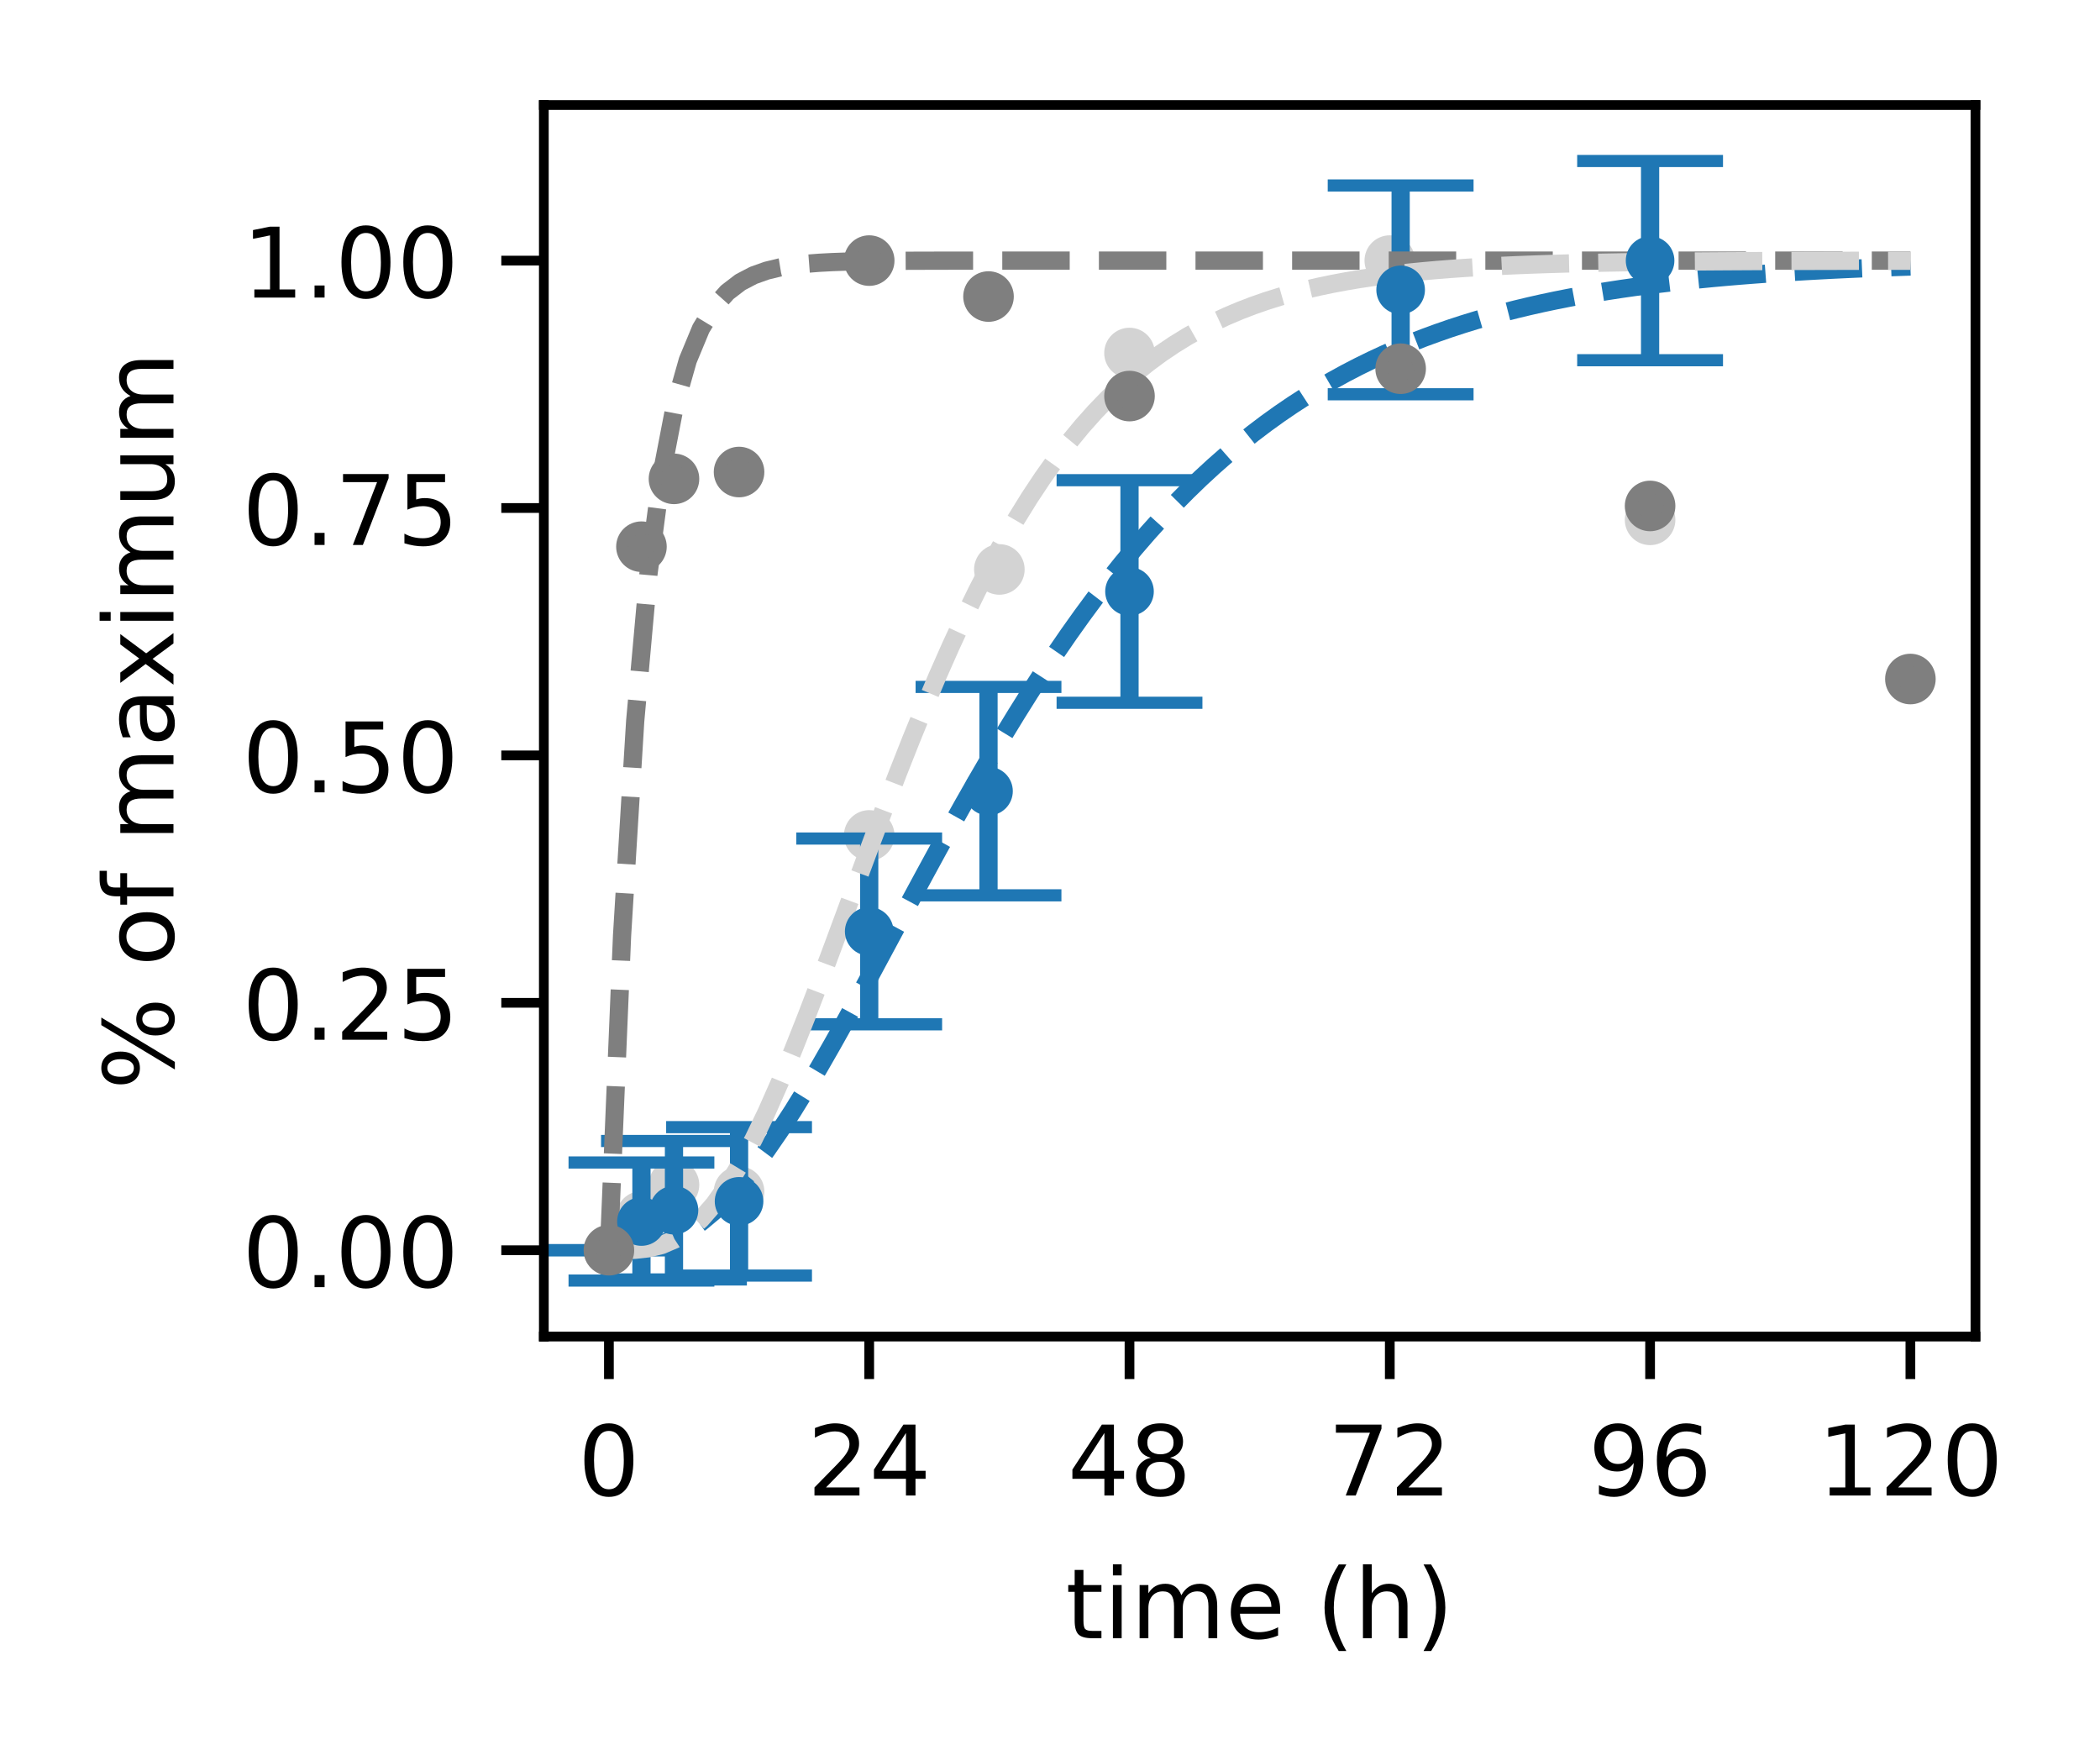 <?xml version="1.0" encoding="utf-8" standalone="no"?>
<!DOCTYPE svg PUBLIC "-//W3C//DTD SVG 1.1//EN"
  "http://www.w3.org/Graphics/SVG/1.1/DTD/svg11.dtd">
<!-- Created with matplotlib (https://matplotlib.org/) -->
<svg height="144pt" version="1.1" viewBox="0 0 172.8 144" width="172.8pt" xmlns="http://www.w3.org/2000/svg" xmlns:xlink="http://www.w3.org/1999/xlink">
 <defs>
  <style type="text/css">*{stroke-linecap:butt;stroke-linejoin:round;}</style>
 </defs>
 <g id="figure_1">
  <g id="patch_1">
   <path d="M 0 144 
L 172.8 144 
L 172.8 0 
L 0 0 
z
" style="fill:#ffffff;"/>
  </g>
  <g id="axes_1">
   <g id="patch_2">
    <path d="M 44.75 109.96 
L 162.552 109.96 
L 162.552 8.64 
L 44.75 8.64 
z
" style="fill:#ffffff;"/>
   </g>
   <g id="PathCollection_1">
    <defs>
     <path d="M 0 1.581 
C 0.419 1.581 0.822 1.415 1.118 1.118 
C 1.415 0.822 1.581 0.419 1.581 0 
C 1.581 -0.419 1.415 -0.822 1.118 -1.118 
C 0.822 -1.415 0.419 -1.581 0 -1.581 
C -0.419 -1.581 -0.822 -1.415 -1.118 -1.118 
C -1.415 -0.822 -1.581 -0.419 -1.581 0 
C -1.581 0.419 -1.415 0.822 -1.118 1.118 
C -0.822 1.415 -0.419 1.581 0 1.581 
z
" id="m163b8c24f7" style="stroke:#d3d3d3;"/>
    </defs>
    <g clip-path="url(#pf1b9366a00)">
     <use style="fill:#d3d3d3;stroke:#d3d3d3;" x="50.105" xlink:href="#m163b8c24f7" y="102.859"/>
     <use style="fill:#d3d3d3;stroke:#d3d3d3;" x="52.782" xlink:href="#m163b8c24f7" y="100.077"/>
     <use style="fill:#d3d3d3;stroke:#d3d3d3;" x="55.459" xlink:href="#m163b8c24f7" y="97.48"/>
     <use style="fill:#d3d3d3;stroke:#d3d3d3;" x="60.814" xlink:href="#m163b8c24f7" y="98.037"/>
     <use style="fill:#d3d3d3;stroke:#d3d3d3;" x="71.523" xlink:href="#m163b8c24f7" y="68.733"/>
     <use style="fill:#d3d3d3;stroke:#d3d3d3;" x="82.233" xlink:href="#m163b8c24f7" y="46.849"/>
     <use style="fill:#d3d3d3;stroke:#d3d3d3;" x="92.942" xlink:href="#m163b8c24f7" y="29.044"/>
     <use style="fill:#d3d3d3;stroke:#d3d3d3;" x="114.36" xlink:href="#m163b8c24f7" y="21.44"/>
     <use style="fill:#d3d3d3;stroke:#d3d3d3;" x="135.779" xlink:href="#m163b8c24f7" y="42.769"/>
    </g>
   </g>
   <g id="matplotlib.axis_1">
    <g id="xtick_1">
     <g id="line2d_1">
      <defs>
       <path d="M 0 0 
L 0 3.5 
" id="mff4f4c2445" style="stroke:#000000;stroke-width:0.8;"/>
      </defs>
      <g>
       <use style="stroke:#000000;stroke-width:0.8;" x="50.105" xlink:href="#mff4f4c2445" y="109.96"/>
      </g>
     </g>
     <g id="text_1">
      <!-- 0 -->
      <g transform="translate(47.56 123.039)scale(0.08 -0.08)">
       <defs>
        <path d="M 31.781 66.406 
Q 24.172 66.406 20.328 58.906 
Q 16.5 51.422 16.5 36.375 
Q 16.5 21.391 20.328 13.891 
Q 24.172 6.391 31.781 6.391 
Q 39.453 6.391 43.281 13.891 
Q 47.125 21.391 47.125 36.375 
Q 47.125 51.422 43.281 58.906 
Q 39.453 66.406 31.781 66.406 
z
M 31.781 74.219 
Q 44.047 74.219 50.516 64.516 
Q 56.984 54.828 56.984 36.375 
Q 56.984 17.969 50.516 8.266 
Q 44.047 -1.422 31.781 -1.422 
Q 19.531 -1.422 13.062 8.266 
Q 6.594 17.969 6.594 36.375 
Q 6.594 54.828 13.062 64.516 
Q 19.531 74.219 31.781 74.219 
z
" id="DejaVuSans-48"/>
       </defs>
       <use xlink:href="#DejaVuSans-48"/>
      </g>
     </g>
    </g>
    <g id="xtick_2">
     <g id="line2d_2">
      <g>
       <use style="stroke:#000000;stroke-width:0.8;" x="71.523" xlink:href="#mff4f4c2445" y="109.96"/>
      </g>
     </g>
     <g id="text_2">
      <!-- 24 -->
      <g transform="translate(66.433 123.039)scale(0.08 -0.08)">
       <defs>
        <path d="M 19.188 8.297 
L 53.609 8.297 
L 53.609 0 
L 7.328 0 
L 7.328 8.297 
Q 12.938 14.109 22.625 23.891 
Q 32.328 33.688 34.812 36.531 
Q 39.547 41.844 41.422 45.531 
Q 43.312 49.219 43.312 52.781 
Q 43.312 58.594 39.234 62.25 
Q 35.156 65.922 28.609 65.922 
Q 23.969 65.922 18.812 64.312 
Q 13.672 62.703 7.812 59.422 
L 7.812 69.391 
Q 13.766 71.781 18.938 73 
Q 24.125 74.219 28.422 74.219 
Q 39.75 74.219 46.484 68.547 
Q 53.219 62.891 53.219 53.422 
Q 53.219 48.922 51.531 44.891 
Q 49.859 40.875 45.406 35.406 
Q 44.188 33.984 37.641 27.219 
Q 31.109 20.453 19.188 8.297 
z
" id="DejaVuSans-50"/>
        <path d="M 37.797 64.312 
L 12.891 25.391 
L 37.797 25.391 
z
M 35.203 72.906 
L 47.609 72.906 
L 47.609 25.391 
L 58.016 25.391 
L 58.016 17.188 
L 47.609 17.188 
L 47.609 0 
L 37.797 0 
L 37.797 17.188 
L 4.891 17.188 
L 4.891 26.703 
z
" id="DejaVuSans-52"/>
       </defs>
       <use xlink:href="#DejaVuSans-50"/>
       <use x="63.623" xlink:href="#DejaVuSans-52"/>
      </g>
     </g>
    </g>
    <g id="xtick_3">
     <g id="line2d_3">
      <g>
       <use style="stroke:#000000;stroke-width:0.8;" x="92.942" xlink:href="#mff4f4c2445" y="109.96"/>
      </g>
     </g>
     <g id="text_3">
      <!-- 48 -->
      <g transform="translate(87.852 123.039)scale(0.08 -0.08)">
       <defs>
        <path d="M 31.781 34.625 
Q 24.75 34.625 20.719 30.859 
Q 16.703 27.094 16.703 20.516 
Q 16.703 13.922 20.719 10.156 
Q 24.75 6.391 31.781 6.391 
Q 38.812 6.391 42.859 10.172 
Q 46.922 13.969 46.922 20.516 
Q 46.922 27.094 42.891 30.859 
Q 38.875 34.625 31.781 34.625 
z
M 21.922 38.812 
Q 15.578 40.375 12.031 44.719 
Q 8.5 49.078 8.5 55.328 
Q 8.5 64.062 14.719 69.141 
Q 20.953 74.219 31.781 74.219 
Q 42.672 74.219 48.875 69.141 
Q 55.078 64.062 55.078 55.328 
Q 55.078 49.078 51.531 44.719 
Q 48 40.375 41.703 38.812 
Q 48.828 37.156 52.797 32.312 
Q 56.781 27.484 56.781 20.516 
Q 56.781 9.906 50.312 4.234 
Q 43.844 -1.422 31.781 -1.422 
Q 19.734 -1.422 13.25 4.234 
Q 6.781 9.906 6.781 20.516 
Q 6.781 27.484 10.781 32.312 
Q 14.797 37.156 21.922 38.812 
z
M 18.312 54.391 
Q 18.312 48.734 21.844 45.562 
Q 25.391 42.391 31.781 42.391 
Q 38.141 42.391 41.719 45.562 
Q 45.312 48.734 45.312 54.391 
Q 45.312 60.062 41.719 63.234 
Q 38.141 66.406 31.781 66.406 
Q 25.391 66.406 21.844 63.234 
Q 18.312 60.062 18.312 54.391 
z
" id="DejaVuSans-56"/>
       </defs>
       <use xlink:href="#DejaVuSans-52"/>
       <use x="63.623" xlink:href="#DejaVuSans-56"/>
      </g>
     </g>
    </g>
    <g id="xtick_4">
     <g id="line2d_4">
      <g>
       <use style="stroke:#000000;stroke-width:0.8;" x="114.36" xlink:href="#mff4f4c2445" y="109.96"/>
      </g>
     </g>
     <g id="text_4">
      <!-- 72 -->
      <g transform="translate(109.27 123.039)scale(0.08 -0.08)">
       <defs>
        <path d="M 8.203 72.906 
L 55.078 72.906 
L 55.078 68.703 
L 28.609 0 
L 18.312 0 
L 43.219 64.594 
L 8.203 64.594 
z
" id="DejaVuSans-55"/>
       </defs>
       <use xlink:href="#DejaVuSans-55"/>
       <use x="63.623" xlink:href="#DejaVuSans-50"/>
      </g>
     </g>
    </g>
    <g id="xtick_5">
     <g id="line2d_5">
      <g>
       <use style="stroke:#000000;stroke-width:0.8;" x="135.779" xlink:href="#mff4f4c2445" y="109.96"/>
      </g>
     </g>
     <g id="text_5">
      <!-- 96 -->
      <g transform="translate(130.689 123.039)scale(0.08 -0.08)">
       <defs>
        <path d="M 10.984 1.516 
L 10.984 10.5 
Q 14.703 8.734 18.5 7.812 
Q 22.312 6.891 25.984 6.891 
Q 35.75 6.891 40.891 13.453 
Q 46.047 20.016 46.781 33.406 
Q 43.953 29.203 39.594 26.953 
Q 35.25 24.703 29.984 24.703 
Q 19.047 24.703 12.672 31.312 
Q 6.297 37.938 6.297 49.422 
Q 6.297 60.641 12.938 67.422 
Q 19.578 74.219 30.609 74.219 
Q 43.266 74.219 49.922 64.516 
Q 56.594 54.828 56.594 36.375 
Q 56.594 19.141 48.406 8.859 
Q 40.234 -1.422 26.422 -1.422 
Q 22.703 -1.422 18.891 -0.688 
Q 15.094 0.047 10.984 1.516 
z
M 30.609 32.422 
Q 37.25 32.422 41.125 36.953 
Q 45.016 41.5 45.016 49.422 
Q 45.016 57.281 41.125 61.844 
Q 37.25 66.406 30.609 66.406 
Q 23.969 66.406 20.094 61.844 
Q 16.219 57.281 16.219 49.422 
Q 16.219 41.5 20.094 36.953 
Q 23.969 32.422 30.609 32.422 
z
" id="DejaVuSans-57"/>
        <path d="M 33.016 40.375 
Q 26.375 40.375 22.484 35.828 
Q 18.609 31.297 18.609 23.391 
Q 18.609 15.531 22.484 10.953 
Q 26.375 6.391 33.016 6.391 
Q 39.656 6.391 43.531 10.953 
Q 47.406 15.531 47.406 23.391 
Q 47.406 31.297 43.531 35.828 
Q 39.656 40.375 33.016 40.375 
z
M 52.594 71.297 
L 52.594 62.312 
Q 48.875 64.062 45.094 64.984 
Q 41.312 65.922 37.594 65.922 
Q 27.828 65.922 22.672 59.328 
Q 17.531 52.734 16.797 39.406 
Q 19.672 43.656 24.016 45.922 
Q 28.375 48.188 33.594 48.188 
Q 44.578 48.188 50.953 41.516 
Q 57.328 34.859 57.328 23.391 
Q 57.328 12.156 50.688 5.359 
Q 44.047 -1.422 33.016 -1.422 
Q 20.359 -1.422 13.672 8.266 
Q 6.984 17.969 6.984 36.375 
Q 6.984 53.656 15.188 63.938 
Q 23.391 74.219 37.203 74.219 
Q 40.922 74.219 44.703 73.484 
Q 48.484 72.75 52.594 71.297 
z
" id="DejaVuSans-54"/>
       </defs>
       <use xlink:href="#DejaVuSans-57"/>
       <use x="63.623" xlink:href="#DejaVuSans-54"/>
      </g>
     </g>
    </g>
    <g id="xtick_6">
     <g id="line2d_6">
      <g>
       <use style="stroke:#000000;stroke-width:0.8;" x="157.198" xlink:href="#mff4f4c2445" y="109.96"/>
      </g>
     </g>
     <g id="text_6">
      <!-- 120 -->
      <g transform="translate(149.563 123.039)scale(0.08 -0.08)">
       <defs>
        <path d="M 12.406 8.297 
L 28.516 8.297 
L 28.516 63.922 
L 10.984 60.406 
L 10.984 69.391 
L 28.422 72.906 
L 38.281 72.906 
L 38.281 8.297 
L 54.391 8.297 
L 54.391 0 
L 12.406 0 
z
" id="DejaVuSans-49"/>
       </defs>
       <use xlink:href="#DejaVuSans-49"/>
       <use x="63.623" xlink:href="#DejaVuSans-50"/>
       <use x="127.246" xlink:href="#DejaVuSans-48"/>
      </g>
     </g>
    </g>
    <g id="text_7">
     <!-- time (h) -->
     <g transform="translate(87.687 134.781)scale(0.08 -0.08)">
      <defs>
       <path d="M 18.312 70.219 
L 18.312 54.688 
L 36.812 54.688 
L 36.812 47.703 
L 18.312 47.703 
L 18.312 18.016 
Q 18.312 11.328 20.141 9.422 
Q 21.969 7.516 27.594 7.516 
L 36.812 7.516 
L 36.812 0 
L 27.594 0 
Q 17.188 0 13.234 3.875 
Q 9.281 7.766 9.281 18.016 
L 9.281 47.703 
L 2.688 47.703 
L 2.688 54.688 
L 9.281 54.688 
L 9.281 70.219 
z
" id="DejaVuSans-116"/>
       <path d="M 9.422 54.688 
L 18.406 54.688 
L 18.406 0 
L 9.422 0 
z
M 9.422 75.984 
L 18.406 75.984 
L 18.406 64.594 
L 9.422 64.594 
z
" id="DejaVuSans-105"/>
       <path d="M 52 44.188 
Q 55.375 50.25 60.062 53.125 
Q 64.75 56 71.094 56 
Q 79.641 56 84.281 50.016 
Q 88.922 44.047 88.922 33.016 
L 88.922 0 
L 79.891 0 
L 79.891 32.719 
Q 79.891 40.578 77.094 44.375 
Q 74.312 48.188 68.609 48.188 
Q 61.625 48.188 57.562 43.547 
Q 53.516 38.922 53.516 30.906 
L 53.516 0 
L 44.484 0 
L 44.484 32.719 
Q 44.484 40.625 41.703 44.406 
Q 38.922 48.188 33.109 48.188 
Q 26.219 48.188 22.156 43.531 
Q 18.109 38.875 18.109 30.906 
L 18.109 0 
L 9.078 0 
L 9.078 54.688 
L 18.109 54.688 
L 18.109 46.188 
Q 21.188 51.219 25.484 53.609 
Q 29.781 56 35.688 56 
Q 41.656 56 45.828 52.969 
Q 50 49.953 52 44.188 
z
" id="DejaVuSans-109"/>
       <path d="M 56.203 29.594 
L 56.203 25.203 
L 14.891 25.203 
Q 15.484 15.922 20.484 11.062 
Q 25.484 6.203 34.422 6.203 
Q 39.594 6.203 44.453 7.469 
Q 49.312 8.734 54.109 11.281 
L 54.109 2.781 
Q 49.266 0.734 44.188 -0.344 
Q 39.109 -1.422 33.891 -1.422 
Q 20.797 -1.422 13.156 6.188 
Q 5.516 13.812 5.516 26.812 
Q 5.516 40.234 12.766 48.109 
Q 20.016 56 32.328 56 
Q 43.359 56 49.781 48.891 
Q 56.203 41.797 56.203 29.594 
z
M 47.219 32.234 
Q 47.125 39.594 43.094 43.984 
Q 39.062 48.391 32.422 48.391 
Q 24.906 48.391 20.391 44.141 
Q 15.875 39.891 15.188 32.172 
z
" id="DejaVuSans-101"/>
       <path id="DejaVuSans-32"/>
       <path d="M 31 75.875 
Q 24.469 64.656 21.281 53.656 
Q 18.109 42.672 18.109 31.391 
Q 18.109 20.125 21.312 9.062 
Q 24.516 -2 31 -13.188 
L 23.188 -13.188 
Q 15.875 -1.703 12.234 9.375 
Q 8.594 20.453 8.594 31.391 
Q 8.594 42.281 12.203 53.312 
Q 15.828 64.359 23.188 75.875 
z
" id="DejaVuSans-40"/>
       <path d="M 54.891 33.016 
L 54.891 0 
L 45.906 0 
L 45.906 32.719 
Q 45.906 40.484 42.875 44.328 
Q 39.844 48.188 33.797 48.188 
Q 26.516 48.188 22.312 43.547 
Q 18.109 38.922 18.109 30.906 
L 18.109 0 
L 9.078 0 
L 9.078 75.984 
L 18.109 75.984 
L 18.109 46.188 
Q 21.344 51.125 25.703 53.562 
Q 30.078 56 35.797 56 
Q 45.219 56 50.047 50.172 
Q 54.891 44.344 54.891 33.016 
z
" id="DejaVuSans-104"/>
       <path d="M 8.016 75.875 
L 15.828 75.875 
Q 23.141 64.359 26.781 53.312 
Q 30.422 42.281 30.422 31.391 
Q 30.422 20.453 26.781 9.375 
Q 23.141 -1.703 15.828 -13.188 
L 8.016 -13.188 
Q 14.5 -2 17.703 9.062 
Q 20.906 20.125 20.906 31.391 
Q 20.906 42.672 17.703 53.656 
Q 14.5 64.656 8.016 75.875 
z
" id="DejaVuSans-41"/>
      </defs>
      <use xlink:href="#DejaVuSans-116"/>
      <use x="39.209" xlink:href="#DejaVuSans-105"/>
      <use x="66.992" xlink:href="#DejaVuSans-109"/>
      <use x="164.404" xlink:href="#DejaVuSans-101"/>
      <use x="225.928" xlink:href="#DejaVuSans-32"/>
      <use x="257.715" xlink:href="#DejaVuSans-40"/>
      <use x="296.729" xlink:href="#DejaVuSans-104"/>
      <use x="360.107" xlink:href="#DejaVuSans-41"/>
     </g>
    </g>
   </g>
   <g id="matplotlib.axis_2">
    <g id="ytick_1">
     <g id="line2d_7">
      <defs>
       <path d="M 0 0 
L -3.5 0 
" id="md408b8129c" style="stroke:#000000;stroke-width:0.8;"/>
      </defs>
      <g>
       <use style="stroke:#000000;stroke-width:0.8;" x="44.75" xlink:href="#md408b8129c" y="102.859"/>
      </g>
     </g>
     <g id="text_8">
      <!-- 0.00 -->
      <g transform="translate(19.938 105.898)scale(0.08 -0.08)">
       <defs>
        <path d="M 10.688 12.406 
L 21 12.406 
L 21 0 
L 10.688 0 
z
" id="DejaVuSans-46"/>
       </defs>
       <use xlink:href="#DejaVuSans-48"/>
       <use x="63.623" xlink:href="#DejaVuSans-46"/>
       <use x="95.41" xlink:href="#DejaVuSans-48"/>
       <use x="159.033" xlink:href="#DejaVuSans-48"/>
      </g>
     </g>
    </g>
    <g id="ytick_2">
     <g id="line2d_8">
      <g>
       <use style="stroke:#000000;stroke-width:0.8;" x="44.75" xlink:href="#md408b8129c" y="82.504"/>
      </g>
     </g>
     <g id="text_9">
      <!-- 0.25 -->
      <g transform="translate(19.938 85.543)scale(0.08 -0.08)">
       <defs>
        <path d="M 10.797 72.906 
L 49.516 72.906 
L 49.516 64.594 
L 19.828 64.594 
L 19.828 46.734 
Q 21.969 47.469 24.109 47.828 
Q 26.266 48.188 28.422 48.188 
Q 40.625 48.188 47.75 41.5 
Q 54.891 34.812 54.891 23.391 
Q 54.891 11.625 47.562 5.094 
Q 40.234 -1.422 26.906 -1.422 
Q 22.312 -1.422 17.547 -0.641 
Q 12.797 0.141 7.719 1.703 
L 7.719 11.625 
Q 12.109 9.234 16.797 8.062 
Q 21.484 6.891 26.703 6.891 
Q 35.156 6.891 40.078 11.328 
Q 45.016 15.766 45.016 23.391 
Q 45.016 31 40.078 35.438 
Q 35.156 39.891 26.703 39.891 
Q 22.75 39.891 18.812 39.016 
Q 14.891 38.141 10.797 36.281 
z
" id="DejaVuSans-53"/>
       </defs>
       <use xlink:href="#DejaVuSans-48"/>
       <use x="63.623" xlink:href="#DejaVuSans-46"/>
       <use x="95.41" xlink:href="#DejaVuSans-50"/>
       <use x="159.033" xlink:href="#DejaVuSans-53"/>
      </g>
     </g>
    </g>
    <g id="ytick_3">
     <g id="line2d_9">
      <g>
       <use style="stroke:#000000;stroke-width:0.8;" x="44.75" xlink:href="#md408b8129c" y="62.149"/>
      </g>
     </g>
     <g id="text_10">
      <!-- 0.50 -->
      <g transform="translate(19.938 65.189)scale(0.08 -0.08)">
       <use xlink:href="#DejaVuSans-48"/>
       <use x="63.623" xlink:href="#DejaVuSans-46"/>
       <use x="95.41" xlink:href="#DejaVuSans-53"/>
       <use x="159.033" xlink:href="#DejaVuSans-48"/>
      </g>
     </g>
    </g>
    <g id="ytick_4">
     <g id="line2d_10">
      <g>
       <use style="stroke:#000000;stroke-width:0.8;" x="44.75" xlink:href="#md408b8129c" y="41.795"/>
      </g>
     </g>
     <g id="text_11">
      <!-- 0.75 -->
      <g transform="translate(19.938 44.834)scale(0.08 -0.08)">
       <use xlink:href="#DejaVuSans-48"/>
       <use x="63.623" xlink:href="#DejaVuSans-46"/>
       <use x="95.41" xlink:href="#DejaVuSans-55"/>
       <use x="159.033" xlink:href="#DejaVuSans-53"/>
      </g>
     </g>
    </g>
    <g id="ytick_5">
     <g id="line2d_11">
      <g>
       <use style="stroke:#000000;stroke-width:0.8;" x="44.75" xlink:href="#md408b8129c" y="21.44"/>
      </g>
     </g>
     <g id="text_12">
      <!-- 1.00 -->
      <g transform="translate(19.938 24.48)scale(0.08 -0.08)">
       <use xlink:href="#DejaVuSans-49"/>
       <use x="63.623" xlink:href="#DejaVuSans-46"/>
       <use x="95.41" xlink:href="#DejaVuSans-48"/>
       <use x="159.033" xlink:href="#DejaVuSans-48"/>
      </g>
     </g>
    </g>
    <g id="text_13">
     <!-- % of maximum -->
     <g transform="translate(14.274 89.653)rotate(-90)scale(0.08 -0.08)">
      <defs>
       <path d="M 72.703 32.078 
Q 68.453 32.078 66.031 28.469 
Q 63.625 24.859 63.625 18.406 
Q 63.625 12.062 66.031 8.422 
Q 68.453 4.781 72.703 4.781 
Q 76.859 4.781 79.266 8.422 
Q 81.688 12.062 81.688 18.406 
Q 81.688 24.812 79.266 28.438 
Q 76.859 32.078 72.703 32.078 
z
M 72.703 38.281 
Q 80.422 38.281 84.953 32.906 
Q 89.5 27.547 89.5 18.406 
Q 89.5 9.281 84.938 3.922 
Q 80.375 -1.422 72.703 -1.422 
Q 64.891 -1.422 60.344 3.922 
Q 55.812 9.281 55.812 18.406 
Q 55.812 27.594 60.375 32.938 
Q 64.938 38.281 72.703 38.281 
z
M 22.312 68.016 
Q 18.109 68.016 15.688 64.375 
Q 13.281 60.75 13.281 54.391 
Q 13.281 47.953 15.672 44.328 
Q 18.062 40.719 22.312 40.719 
Q 26.562 40.719 28.969 44.328 
Q 31.391 47.953 31.391 54.391 
Q 31.391 60.688 28.953 64.344 
Q 26.516 68.016 22.312 68.016 
z
M 66.406 74.219 
L 74.219 74.219 
L 28.609 -1.422 
L 20.797 -1.422 
z
M 22.312 74.219 
Q 30.031 74.219 34.609 68.875 
Q 39.203 63.531 39.203 54.391 
Q 39.203 45.172 34.641 39.844 
Q 30.078 34.516 22.312 34.516 
Q 14.547 34.516 10.031 39.859 
Q 5.516 45.219 5.516 54.391 
Q 5.516 63.484 10.047 68.844 
Q 14.594 74.219 22.312 74.219 
z
" id="DejaVuSans-37"/>
       <path d="M 30.609 48.391 
Q 23.391 48.391 19.188 42.75 
Q 14.984 37.109 14.984 27.297 
Q 14.984 17.484 19.156 11.844 
Q 23.344 6.203 30.609 6.203 
Q 37.797 6.203 41.984 11.859 
Q 46.188 17.531 46.188 27.297 
Q 46.188 37.016 41.984 42.703 
Q 37.797 48.391 30.609 48.391 
z
M 30.609 56 
Q 42.328 56 49.016 48.375 
Q 55.719 40.766 55.719 27.297 
Q 55.719 13.875 49.016 6.219 
Q 42.328 -1.422 30.609 -1.422 
Q 18.844 -1.422 12.172 6.219 
Q 5.516 13.875 5.516 27.297 
Q 5.516 40.766 12.172 48.375 
Q 18.844 56 30.609 56 
z
" id="DejaVuSans-111"/>
       <path d="M 37.109 75.984 
L 37.109 68.5 
L 28.516 68.5 
Q 23.688 68.5 21.797 66.547 
Q 19.922 64.594 19.922 59.516 
L 19.922 54.688 
L 34.719 54.688 
L 34.719 47.703 
L 19.922 47.703 
L 19.922 0 
L 10.891 0 
L 10.891 47.703 
L 2.297 47.703 
L 2.297 54.688 
L 10.891 54.688 
L 10.891 58.5 
Q 10.891 67.625 15.141 71.797 
Q 19.391 75.984 28.609 75.984 
z
" id="DejaVuSans-102"/>
       <path d="M 34.281 27.484 
Q 23.391 27.484 19.188 25 
Q 14.984 22.516 14.984 16.5 
Q 14.984 11.719 18.141 8.906 
Q 21.297 6.109 26.703 6.109 
Q 34.188 6.109 38.703 11.406 
Q 43.219 16.703 43.219 25.484 
L 43.219 27.484 
z
M 52.203 31.203 
L 52.203 0 
L 43.219 0 
L 43.219 8.297 
Q 40.141 3.328 35.547 0.953 
Q 30.953 -1.422 24.312 -1.422 
Q 15.922 -1.422 10.953 3.297 
Q 6 8.016 6 15.922 
Q 6 25.141 12.172 29.828 
Q 18.359 34.516 30.609 34.516 
L 43.219 34.516 
L 43.219 35.406 
Q 43.219 41.609 39.141 45 
Q 35.062 48.391 27.688 48.391 
Q 23 48.391 18.547 47.266 
Q 14.109 46.141 10.016 43.891 
L 10.016 52.203 
Q 14.938 54.109 19.578 55.047 
Q 24.219 56 28.609 56 
Q 40.484 56 46.344 49.844 
Q 52.203 43.703 52.203 31.203 
z
" id="DejaVuSans-97"/>
       <path d="M 54.891 54.688 
L 35.109 28.078 
L 55.906 0 
L 45.312 0 
L 29.391 21.484 
L 13.484 0 
L 2.875 0 
L 24.125 28.609 
L 4.688 54.688 
L 15.281 54.688 
L 29.781 35.203 
L 44.281 54.688 
z
" id="DejaVuSans-120"/>
       <path d="M 8.5 21.578 
L 8.5 54.688 
L 17.484 54.688 
L 17.484 21.922 
Q 17.484 14.156 20.5 10.266 
Q 23.531 6.391 29.594 6.391 
Q 36.859 6.391 41.078 11.031 
Q 45.312 15.672 45.312 23.688 
L 45.312 54.688 
L 54.297 54.688 
L 54.297 0 
L 45.312 0 
L 45.312 8.406 
Q 42.047 3.422 37.719 1 
Q 33.406 -1.422 27.688 -1.422 
Q 18.266 -1.422 13.375 4.438 
Q 8.5 10.297 8.5 21.578 
z
M 31.109 56 
z
" id="DejaVuSans-117"/>
      </defs>
      <use xlink:href="#DejaVuSans-37"/>
      <use x="95.02" xlink:href="#DejaVuSans-32"/>
      <use x="126.807" xlink:href="#DejaVuSans-111"/>
      <use x="187.988" xlink:href="#DejaVuSans-102"/>
      <use x="223.193" xlink:href="#DejaVuSans-32"/>
      <use x="254.98" xlink:href="#DejaVuSans-109"/>
      <use x="352.393" xlink:href="#DejaVuSans-97"/>
      <use x="413.672" xlink:href="#DejaVuSans-120"/>
      <use x="472.852" xlink:href="#DejaVuSans-105"/>
      <use x="500.635" xlink:href="#DejaVuSans-109"/>
      <use x="598.047" xlink:href="#DejaVuSans-117"/>
      <use x="661.426" xlink:href="#DejaVuSans-109"/>
     </g>
    </g>
   </g>
   <g id="LineCollection_1">
    <path clip-path="url(#pf1b9366a00)" d="M 50.105 102.859 
L 50.105 102.859 
" style="fill:none;stroke:#1f77b4;stroke-width:1.5;"/>
    <path clip-path="url(#pf1b9366a00)" d="M 52.782 105.355 
L 52.782 95.641 
" style="fill:none;stroke:#1f77b4;stroke-width:1.5;"/>
    <path clip-path="url(#pf1b9366a00)" d="M 55.459 105.262 
L 55.459 93.87 
" style="fill:none;stroke:#1f77b4;stroke-width:1.5;"/>
    <path clip-path="url(#pf1b9366a00)" d="M 60.814 104.945 
L 60.814 92.732 
" style="fill:none;stroke:#1f77b4;stroke-width:1.5;"/>
    <path clip-path="url(#pf1b9366a00)" d="M 71.523 84.274 
L 71.523 68.987 
" style="fill:none;stroke:#1f77b4;stroke-width:1.5;"/>
    <path clip-path="url(#pf1b9366a00)" d="M 81.34 73.663 
L 81.34 56.517 
" style="fill:none;stroke:#1f77b4;stroke-width:1.5;"/>
    <path clip-path="url(#pf1b9366a00)" d="M 92.942 57.819 
L 92.942 39.507 
" style="fill:none;stroke:#1f77b4;stroke-width:1.5;"/>
    <path clip-path="url(#pf1b9366a00)" d="M 115.253 32.44 
L 115.253 15.258 
" style="fill:none;stroke:#1f77b4;stroke-width:1.5;"/>
    <path clip-path="url(#pf1b9366a00)" d="M 135.779 29.635 
L 135.779 13.245 
" style="fill:none;stroke:#1f77b4;stroke-width:1.5;"/>
   </g>
   <g id="line2d_12">
    <path clip-path="url(#pf1b9366a00)" d="M 50.105 102.859 
L 51.186 102.848 
L 52.268 102.781 
L 53.35 102.617 
L 54.432 102.327 
L 55.513 101.894 
L 56.595 101.306 
L 57.677 100.561 
L 58.759 99.658 
L 59.84 98.603 
L 60.922 97.404 
L 62.004 96.07 
L 63.086 94.613 
L 64.167 93.045 
L 65.249 91.378 
L 66.331 89.625 
L 67.413 87.8 
L 68.494 85.915 
L 69.576 83.982 
L 70.658 82.013 
L 71.74 80.018 
L 72.821 78.008 
L 73.903 75.991 
L 74.985 73.977 
L 76.067 71.974 
L 77.148 69.987 
L 78.23 68.025 
L 79.312 66.092 
L 80.394 64.193 
L 81.475 62.333 
L 82.557 60.515 
L 83.639 58.742 
L 84.721 57.017 
L 85.802 55.341 
L 86.884 53.718 
L 87.966 52.146 
L 89.048 50.628 
L 90.129 49.164 
L 91.211 47.754 
L 92.293 46.398 
L 93.375 45.096 
L 94.456 43.846 
L 95.538 42.649 
L 96.62 41.504 
L 97.702 40.409 
L 98.783 39.363 
L 99.865 38.366 
L 100.947 37.415 
L 102.029 36.51 
L 103.11 35.649 
L 104.192 34.83 
L 105.274 34.052 
L 106.356 33.314 
L 107.437 32.614 
L 108.519 31.951 
L 109.601 31.323 
L 110.682 30.728 
L 111.764 30.166 
L 112.846 29.635 
L 113.928 29.132 
L 115.009 28.658 
L 116.091 28.211 
L 117.173 27.789 
L 118.255 27.392 
L 119.336 27.017 
L 120.418 26.664 
L 121.5 26.332 
L 122.582 26.02 
L 123.663 25.726 
L 124.745 25.45 
L 125.827 25.191 
L 126.909 24.947 
L 127.99 24.719 
L 129.072 24.504 
L 130.154 24.303 
L 131.236 24.114 
L 132.317 23.937 
L 133.399 23.771 
L 134.481 23.616 
L 135.563 23.47 
L 136.644 23.334 
L 137.726 23.206 
L 138.808 23.087 
L 139.89 22.976 
L 140.971 22.871 
L 142.053 22.774 
L 143.135 22.683 
L 144.217 22.598 
L 145.298 22.518 
L 146.38 22.444 
L 147.462 22.375 
L 148.544 22.31 
L 149.625 22.25 
L 150.707 22.193 
L 151.789 22.141 
L 152.871 22.092 
L 153.952 22.046 
L 155.034 22.004 
L 156.116 21.964 
L 157.198 21.927 
" style="fill:none;stroke:#1f77b4;stroke-dasharray:5.55,2.4;stroke-dashoffset:0;stroke-width:1.5;"/>
   </g>
   <g id="line2d_13">
    <defs>
     <path d="M 6 0 
L -6 -0 
" id="m153ab74e26" style="stroke:#1f77b4;"/>
    </defs>
    <g clip-path="url(#pf1b9366a00)">
     <use style="fill:#1f77b4;stroke:#1f77b4;" x="50.105" xlink:href="#m153ab74e26" y="102.859"/>
     <use style="fill:#1f77b4;stroke:#1f77b4;" x="52.782" xlink:href="#m153ab74e26" y="105.355"/>
     <use style="fill:#1f77b4;stroke:#1f77b4;" x="55.459" xlink:href="#m153ab74e26" y="105.262"/>
     <use style="fill:#1f77b4;stroke:#1f77b4;" x="60.814" xlink:href="#m153ab74e26" y="104.945"/>
     <use style="fill:#1f77b4;stroke:#1f77b4;" x="71.523" xlink:href="#m153ab74e26" y="84.274"/>
     <use style="fill:#1f77b4;stroke:#1f77b4;" x="81.34" xlink:href="#m153ab74e26" y="73.663"/>
     <use style="fill:#1f77b4;stroke:#1f77b4;" x="92.942" xlink:href="#m153ab74e26" y="57.819"/>
     <use style="fill:#1f77b4;stroke:#1f77b4;" x="115.253" xlink:href="#m153ab74e26" y="32.44"/>
     <use style="fill:#1f77b4;stroke:#1f77b4;" x="135.779" xlink:href="#m153ab74e26" y="29.635"/>
    </g>
   </g>
   <g id="line2d_14">
    <g clip-path="url(#pf1b9366a00)">
     <use style="fill:#1f77b4;stroke:#1f77b4;" x="50.105" xlink:href="#m153ab74e26" y="102.859"/>
     <use style="fill:#1f77b4;stroke:#1f77b4;" x="52.782" xlink:href="#m153ab74e26" y="95.641"/>
     <use style="fill:#1f77b4;stroke:#1f77b4;" x="55.459" xlink:href="#m153ab74e26" y="93.87"/>
     <use style="fill:#1f77b4;stroke:#1f77b4;" x="60.814" xlink:href="#m153ab74e26" y="92.732"/>
     <use style="fill:#1f77b4;stroke:#1f77b4;" x="71.523" xlink:href="#m153ab74e26" y="68.987"/>
     <use style="fill:#1f77b4;stroke:#1f77b4;" x="81.34" xlink:href="#m153ab74e26" y="56.517"/>
     <use style="fill:#1f77b4;stroke:#1f77b4;" x="92.942" xlink:href="#m153ab74e26" y="39.507"/>
     <use style="fill:#1f77b4;stroke:#1f77b4;" x="115.253" xlink:href="#m153ab74e26" y="15.258"/>
     <use style="fill:#1f77b4;stroke:#1f77b4;" x="135.779" xlink:href="#m153ab74e26" y="13.245"/>
    </g>
   </g>
   <g id="line2d_15">
    <path clip-path="url(#pf1b9366a00)" d="M 50.105 102.859 
L 51.186 76.981 
L 52.268 59.328 
L 53.35 47.286 
L 54.432 39.071 
L 55.513 33.467 
L 56.595 29.645 
L 57.677 27.037 
L 58.759 25.258 
L 59.84 24.045 
L 60.922 23.217 
L 62.004 22.652 
L 63.086 22.267 
L 64.167 22.004 
L 65.249 21.825 
L 66.331 21.703 
L 67.413 21.619 
L 68.494 21.562 
L 69.576 21.524 
L 70.658 21.497 
L 71.74 21.479 
L 72.821 21.467 
L 73.903 21.458 
L 74.985 21.452 
L 76.067 21.449 
L 77.148 21.446 
L 78.23 21.444 
L 79.312 21.443 
L 80.394 21.442 
L 81.475 21.441 
L 82.557 21.441 
L 83.639 21.441 
L 84.721 21.441 
L 85.802 21.44 
L 86.884 21.44 
L 87.966 21.44 
L 89.048 21.44 
L 90.129 21.44 
L 91.211 21.44 
L 92.293 21.44 
L 93.375 21.44 
L 94.456 21.44 
L 95.538 21.44 
L 96.62 21.44 
L 97.702 21.44 
L 98.783 21.44 
L 99.865 21.44 
L 100.947 21.44 
L 102.029 21.44 
L 103.11 21.44 
L 104.192 21.44 
L 105.274 21.44 
L 106.356 21.44 
L 107.437 21.44 
L 108.519 21.44 
L 109.601 21.44 
L 110.682 21.44 
L 111.764 21.44 
L 112.846 21.44 
L 113.928 21.44 
L 115.009 21.44 
L 116.091 21.44 
L 117.173 21.44 
L 118.255 21.44 
L 119.336 21.44 
L 120.418 21.44 
L 121.5 21.44 
L 122.582 21.44 
L 123.663 21.44 
L 124.745 21.44 
L 125.827 21.44 
L 126.909 21.44 
L 127.99 21.44 
L 129.072 21.44 
L 130.154 21.44 
L 131.236 21.44 
L 132.317 21.44 
L 133.399 21.44 
L 134.481 21.44 
L 135.563 21.44 
L 136.644 21.44 
L 137.726 21.44 
L 138.808 21.44 
L 139.89 21.44 
L 140.971 21.44 
L 142.053 21.44 
L 143.135 21.44 
L 144.217 21.44 
L 145.298 21.44 
L 146.38 21.44 
L 147.462 21.44 
L 148.544 21.44 
L 149.625 21.44 
L 150.707 21.44 
L 151.789 21.44 
L 152.871 21.44 
L 153.952 21.44 
L 155.034 21.44 
L 156.116 21.44 
L 157.198 21.44 
" style="fill:none;stroke:#7f7f7f;stroke-dasharray:5.55,2.4;stroke-dashoffset:0;stroke-width:1.5;"/>
   </g>
   <g id="line2d_16">
    <path clip-path="url(#pf1b9366a00)" d="M 50.105 102.859 
L 51.186 102.856 
L 52.268 102.822 
L 53.35 102.702 
L 54.432 102.438 
L 55.513 101.976 
L 56.595 101.276 
L 57.677 100.312 
L 58.759 99.071 
L 59.84 97.552 
L 60.922 95.768 
L 62.004 93.738 
L 63.086 91.485 
L 64.167 89.041 
L 65.249 86.437 
L 66.331 83.705 
L 67.413 80.88 
L 68.494 77.991 
L 69.576 75.069 
L 70.658 72.141 
L 71.74 69.231 
L 72.821 66.362 
L 73.903 63.55 
L 74.985 60.814 
L 76.067 58.165 
L 77.148 55.614 
L 78.23 53.169 
L 79.312 50.837 
L 80.394 48.62 
L 81.475 46.521 
L 82.557 44.542 
L 83.639 42.681 
L 84.721 40.936 
L 85.802 39.306 
L 86.884 37.786 
L 87.966 36.373 
L 89.048 35.062 
L 90.129 33.85 
L 91.211 32.73 
L 92.293 31.698 
L 93.375 30.749 
L 94.456 29.878 
L 95.538 29.079 
L 96.62 28.349 
L 97.702 27.682 
L 98.783 27.073 
L 99.865 26.519 
L 100.947 26.015 
L 102.029 25.557 
L 103.11 25.142 
L 104.192 24.765 
L 105.274 24.425 
L 106.356 24.117 
L 107.437 23.839 
L 108.519 23.588 
L 109.601 23.362 
L 110.682 23.159 
L 111.764 22.976 
L 112.846 22.812 
L 113.928 22.664 
L 115.009 22.532 
L 116.091 22.413 
L 117.173 22.307 
L 118.255 22.212 
L 119.336 22.127 
L 120.418 22.051 
L 121.5 21.983 
L 122.582 21.922 
L 123.663 21.868 
L 124.745 21.82 
L 125.827 21.777 
L 126.909 21.739 
L 127.99 21.705 
L 129.072 21.674 
L 130.154 21.648 
L 131.236 21.624 
L 132.317 21.603 
L 133.399 21.584 
L 134.481 21.567 
L 135.563 21.552 
L 136.644 21.539 
L 137.726 21.528 
L 138.808 21.517 
L 139.89 21.508 
L 140.971 21.5 
L 142.053 21.493 
L 143.135 21.487 
L 144.217 21.481 
L 145.298 21.476 
L 146.38 21.472 
L 147.462 21.468 
L 148.544 21.465 
L 149.625 21.462 
L 150.707 21.459 
L 151.789 21.457 
L 152.871 21.455 
L 153.952 21.453 
L 155.034 21.452 
L 156.116 21.45 
L 157.198 21.449 
" style="fill:none;stroke:#d3d3d3;stroke-dasharray:5.55,2.4;stroke-dashoffset:0;stroke-width:1.5;"/>
   </g>
   <g id="line2d_17">
    <defs>
     <path d="M 0 1.5 
C 0.398 1.5 0.779 1.342 1.061 1.061 
C 1.342 0.779 1.5 0.398 1.5 0 
C 1.5 -0.398 1.342 -0.779 1.061 -1.061 
C 0.779 -1.342 0.398 -1.5 0 -1.5 
C -0.398 -1.5 -0.779 -1.342 -1.061 -1.061 
C -1.342 -0.779 -1.5 -0.398 -1.5 0 
C -1.5 0.398 -1.342 0.779 -1.061 1.061 
C -0.779 1.342 -0.398 1.5 0 1.5 
z
" id="m50964626e1" style="stroke:#1f77b4;"/>
    </defs>
    <g clip-path="url(#pf1b9366a00)">
     <use style="fill:#1f77b4;stroke:#1f77b4;" x="50.105" xlink:href="#m50964626e1" y="102.859"/>
     <use style="fill:#1f77b4;stroke:#1f77b4;" x="52.782" xlink:href="#m50964626e1" y="100.498"/>
     <use style="fill:#1f77b4;stroke:#1f77b4;" x="55.459" xlink:href="#m50964626e1" y="99.566"/>
     <use style="fill:#1f77b4;stroke:#1f77b4;" x="60.814" xlink:href="#m50964626e1" y="98.838"/>
     <use style="fill:#1f77b4;stroke:#1f77b4;" x="71.523" xlink:href="#m50964626e1" y="76.63"/>
     <use style="fill:#1f77b4;stroke:#1f77b4;" x="81.34" xlink:href="#m50964626e1" y="65.09"/>
     <use style="fill:#1f77b4;stroke:#1f77b4;" x="92.942" xlink:href="#m50964626e1" y="48.663"/>
     <use style="fill:#1f77b4;stroke:#1f77b4;" x="115.253" xlink:href="#m50964626e1" y="23.849"/>
     <use style="fill:#1f77b4;stroke:#1f77b4;" x="135.779" xlink:href="#m50964626e1" y="21.44"/>
    </g>
   </g>
   <g id="patch_3">
    <path d="M 44.75 109.96 
L 44.75 8.64 
" style="fill:none;stroke:#000000;stroke-linecap:square;stroke-linejoin:miter;stroke-width:0.8;"/>
   </g>
   <g id="patch_4">
    <path d="M 162.552 109.96 
L 162.552 8.64 
" style="fill:none;stroke:#000000;stroke-linecap:square;stroke-linejoin:miter;stroke-width:0.8;"/>
   </g>
   <g id="patch_5">
    <path d="M 44.75 109.96 
L 162.552 109.96 
" style="fill:none;stroke:#000000;stroke-linecap:square;stroke-linejoin:miter;stroke-width:0.8;"/>
   </g>
   <g id="patch_6">
    <path d="M 44.75 8.64 
L 162.552 8.64 
" style="fill:none;stroke:#000000;stroke-linecap:square;stroke-linejoin:miter;stroke-width:0.8;"/>
   </g>
   <g id="PathCollection_2">
    <defs>
     <path d="M 0 1.581 
C 0.419 1.581 0.822 1.415 1.118 1.118 
C 1.415 0.822 1.581 0.419 1.581 0 
C 1.581 -0.419 1.415 -0.822 1.118 -1.118 
C 0.822 -1.415 0.419 -1.581 0 -1.581 
C -0.419 -1.581 -0.822 -1.415 -1.118 -1.118 
C -1.415 -0.822 -1.581 -0.419 -1.581 0 
C -1.581 0.419 -1.415 0.822 -1.118 1.118 
C -0.822 1.415 -0.419 1.581 0 1.581 
z
" id="maaa544d31b" style="stroke:#7f7f7f;"/>
    </defs>
    <g clip-path="url(#pf1b9366a00)">
     <use style="fill:#7f7f7f;stroke:#7f7f7f;" x="50.105" xlink:href="#maaa544d31b" y="102.859"/>
     <use style="fill:#7f7f7f;stroke:#7f7f7f;" x="52.782" xlink:href="#maaa544d31b" y="44.978"/>
     <use style="fill:#7f7f7f;stroke:#7f7f7f;" x="55.459" xlink:href="#maaa544d31b" y="39.397"/>
     <use style="fill:#7f7f7f;stroke:#7f7f7f;" x="60.814" xlink:href="#maaa544d31b" y="38.835"/>
     <use style="fill:#7f7f7f;stroke:#7f7f7f;" x="71.523" xlink:href="#maaa544d31b" y="21.44"/>
     <use style="fill:#7f7f7f;stroke:#7f7f7f;" x="81.34" xlink:href="#maaa544d31b" y="24.397"/>
     <use style="fill:#7f7f7f;stroke:#7f7f7f;" x="92.942" xlink:href="#maaa544d31b" y="32.586"/>
     <use style="fill:#7f7f7f;stroke:#7f7f7f;" x="115.253" xlink:href="#maaa544d31b" y="30.334"/>
     <use style="fill:#7f7f7f;stroke:#7f7f7f;" x="135.779" xlink:href="#maaa544d31b" y="41.626"/>
     <use style="fill:#7f7f7f;stroke:#7f7f7f;" x="157.198" xlink:href="#maaa544d31b" y="55.865"/>
    </g>
   </g>
  </g>
 </g>
 <defs>
  <clipPath id="pf1b9366a00">
   <rect height="101.32" width="117.802" x="44.75" y="8.64"/>
  </clipPath>
 </defs>
</svg>
